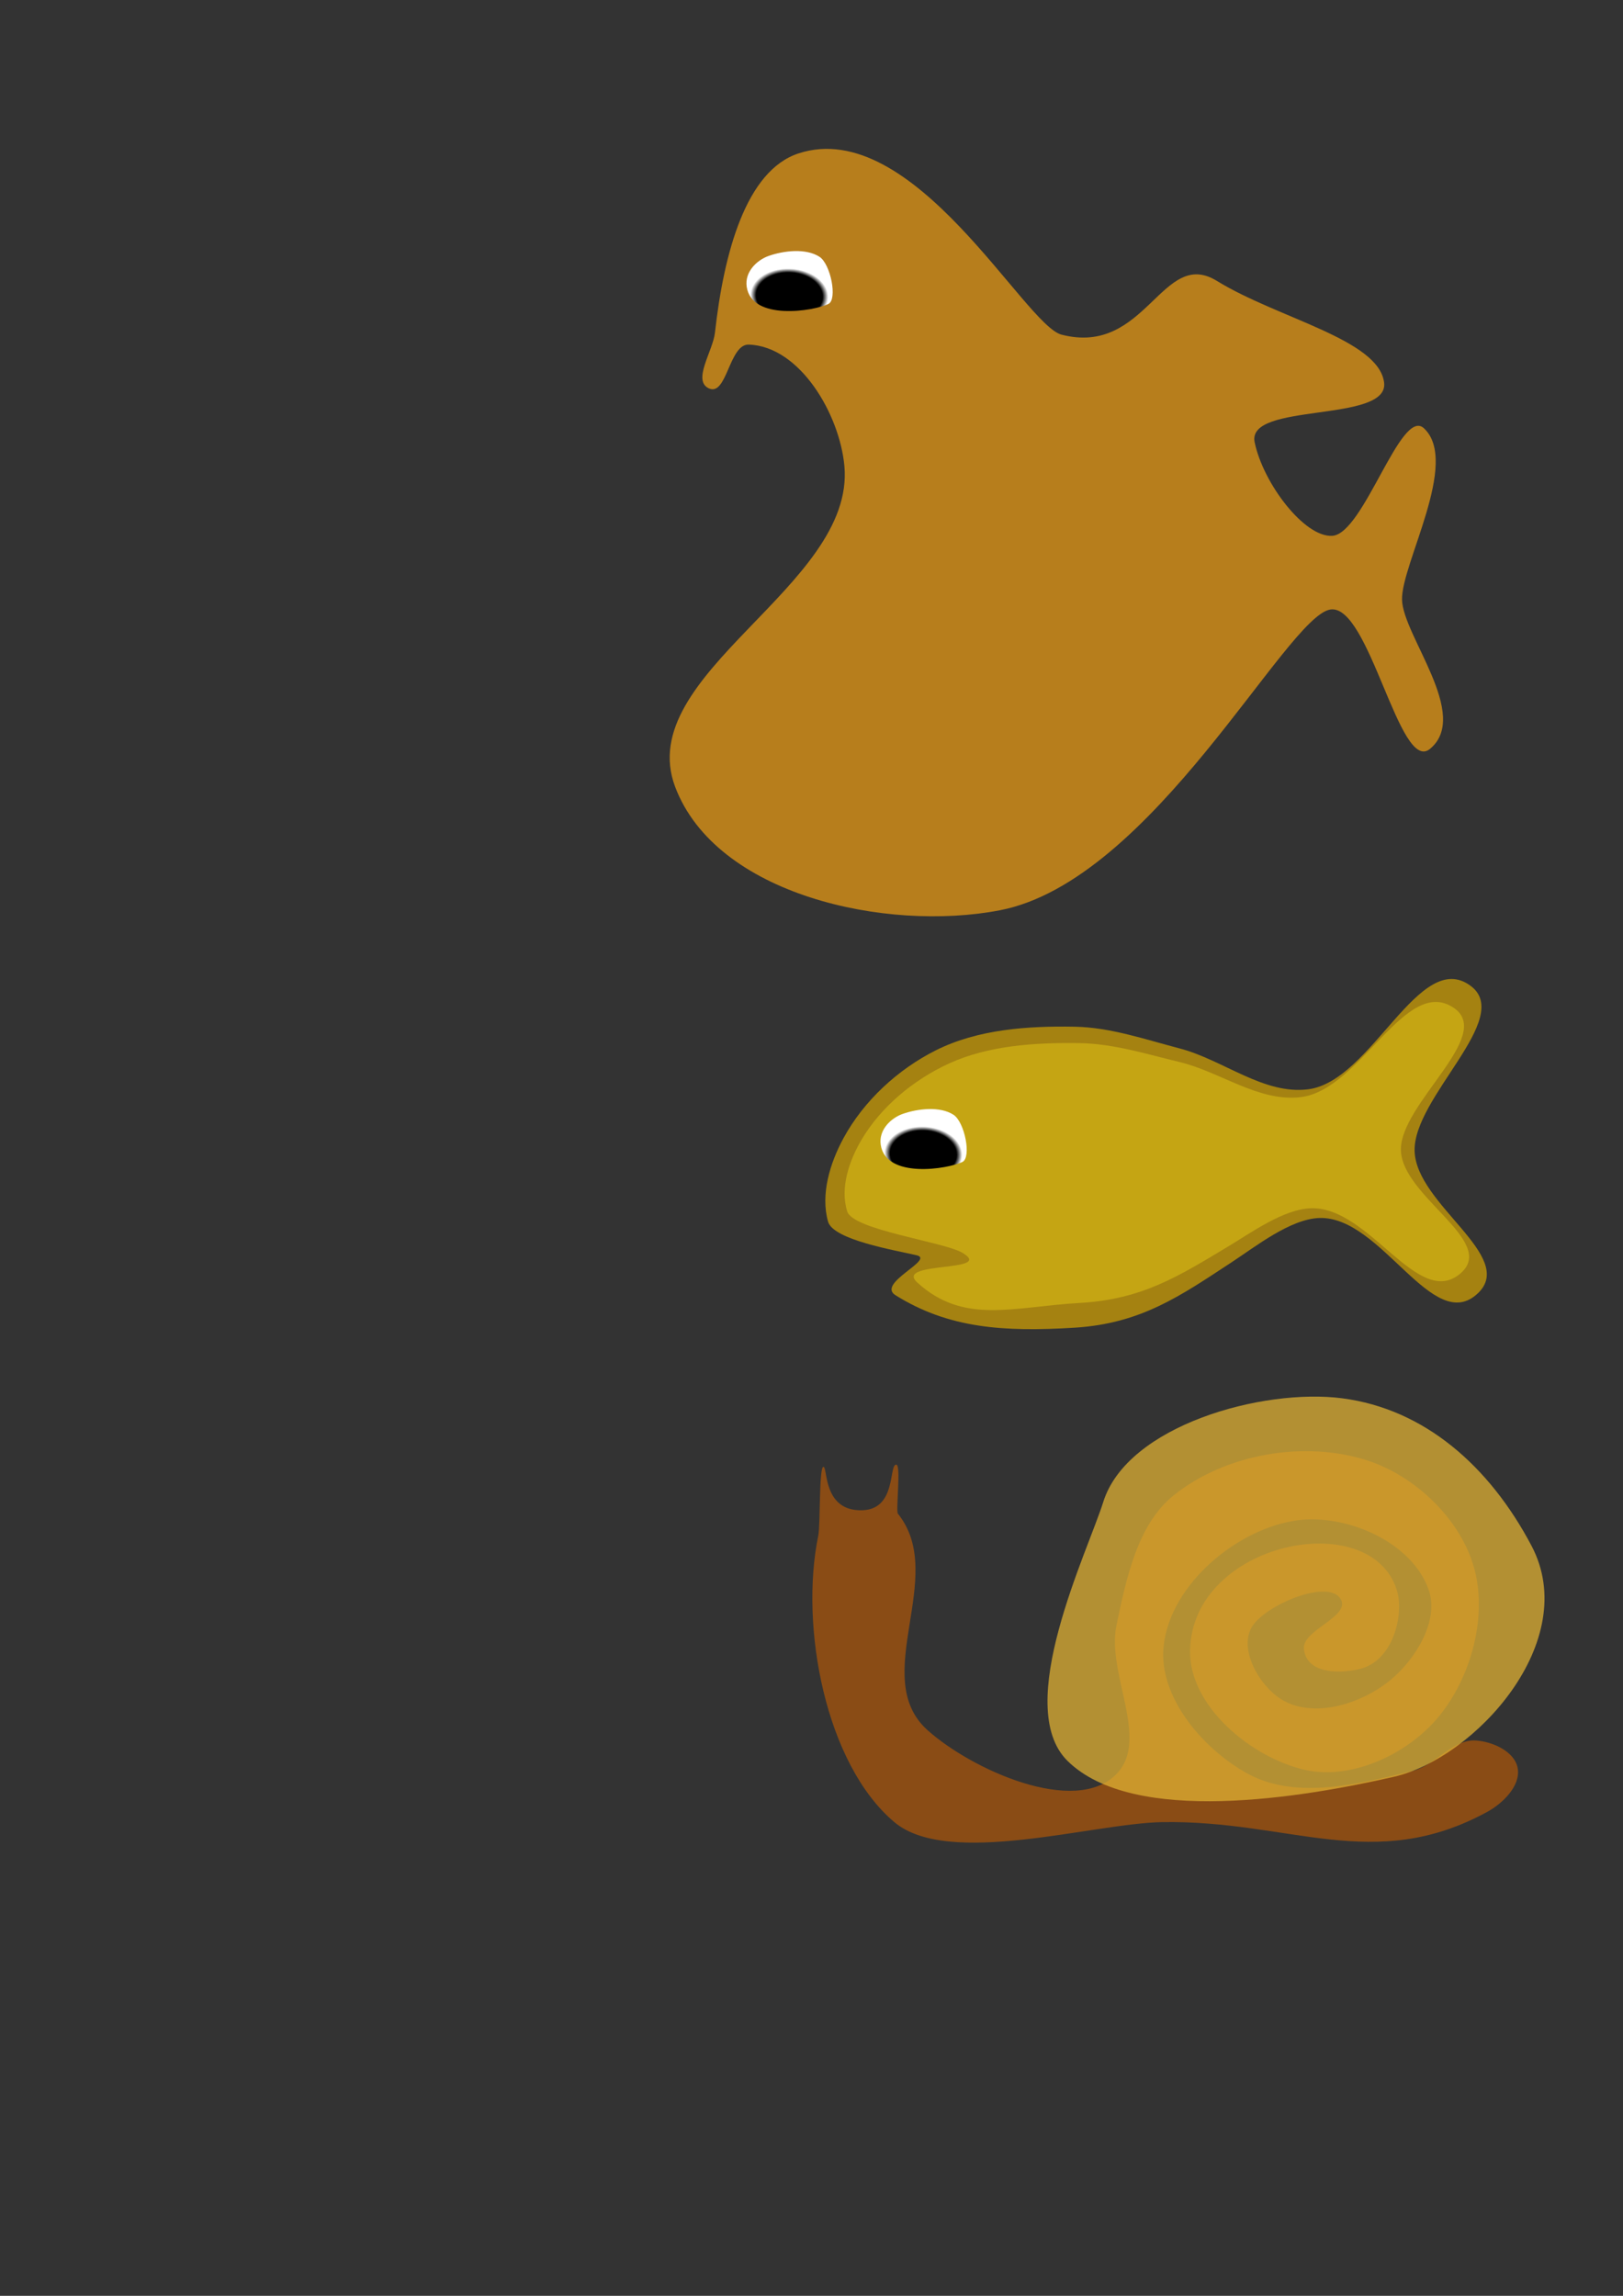 <?xml version="1.0" encoding="UTF-8" standalone="no"?>
<!-- Created with Inkscape (http://www.inkscape.org/) -->

<svg
   width="210mm"
   height="297mm"
   viewBox="0 0 210 297"
   version="1.1"
   id="svg1"
   inkscape:version="1.4 (86a8ad7, 2024-10-11)"
   sodipodi:docname="drawing.svg"
   xmlns:inkscape="http://www.inkscape.org/namespaces/inkscape"
   xmlns:sodipodi="http://sodipodi.sourceforge.net/DTD/sodipodi-0.dtd"
   xmlns:xlink="http://www.w3.org/1999/xlink"
   xmlns="http://www.w3.org/2000/svg"
   xmlns:svg="http://www.w3.org/2000/svg">
  <rect x="0" y="0" width="210" height="297" fill="#333333" stroke="none"/>
  <sodipodi:namedview
     id="namedview1"
     pagecolor="#ffffff"
     bordercolor="#000000"
     borderopacity="0.25"
     inkscape:showpageshadow="2"
     inkscape:pageopacity="0.0"
     inkscape:pagecheckerboard="0"
     inkscape:deskcolor="#d1d1d1"
     inkscape:document-units="mm"
     inkscape:zoom="1.4520903"
     inkscape:cx="512.0205"
     inkscape:cy="368.77872"
     inkscape:window-width="1920"
     inkscape:window-height="1017"
     inkscape:window-x="990"
     inkscape:window-y="1072"
     inkscape:window-maximized="1"
     inkscape:current-layer="layer2" />
  <defs
     id="defs1">
    <linearGradient
       id="linearGradient33"
       inkscape:collect="always">
      <stop
         style="stop-color:#000000;stop-opacity:1;"
         offset="0.788"
         id="stop35" />
      <stop
         style="stop-color:#ffffff;stop-opacity:1;"
         offset="0.925"
         id="stop34" />
    </linearGradient>
    <linearGradient
       id="linearGradient2"
       inkscape:collect="always">
      <stop
         style="stop-color:#e03434;stop-opacity:1;"
         offset="0"
         id="stop6" />
      <stop
         style="stop-color:#e13f3d;stop-opacity:1;"
         offset="0.334"
         id="stop23" />
      <stop
         style="stop-color:#f1d2af;stop-opacity:1;"
         offset="0.4"
         id="stop25" />
      <stop
         style="stop-color:#f6f6cb;stop-opacity:1;"
         offset="0.506"
         id="stop13" />
      <stop
         style="stop-color:#f0c1a2;stop-opacity:1;"
         offset="0.602"
         id="stop26" />
      <stop
         style="stop-color:#e13d3b;stop-opacity:1;"
         offset="0.656"
         id="stop24" />
      <stop
         style="stop-color:#e03434;stop-opacity:1;"
         offset="1"
         id="stop22" />
    </linearGradient>
    <linearGradient
       id="linearGradient21"
       inkscape:collect="always">
      <stop
         style="stop-color:#4c616a;stop-opacity:1;"
         offset="0"
         id="stop18" />
      <stop
         style="stop-color:#4a6358;stop-opacity:1;"
         offset="0.633"
         id="stop19" />
      <stop
         style="stop-color:#474232;stop-opacity:1;"
         offset="0.879"
         id="stop20" />
      <stop
         style="stop-color:#423e32;stop-opacity:1;"
         offset="1"
         id="stop21" />
    </linearGradient>
    <linearGradient
       id="linearGradient17"
       inkscape:collect="always">
      <stop
         style="stop-color:#736543;stop-opacity:1;"
         offset="0"
         id="stop14" />
      <stop
         style="stop-color:#70603d;stop-opacity:1;"
         offset="0.796"
         id="stop15" />
      <stop
         style="stop-color:#433f36;stop-opacity:1;"
         offset="0.9"
         id="stop16" />
      <stop
         style="stop-color:#3f3b35;stop-opacity:1;"
         offset="1"
         id="stop17" />
    </linearGradient>
    <linearGradient
       id="linearGradient12"
       inkscape:collect="always">
      <stop
         style="stop-color:#736543;stop-opacity:1;"
         offset="0"
         id="stop9" />
      <stop
         style="stop-color:#a67807;stop-opacity:1;"
         offset="0.796"
         id="stop10" />
      <stop
         style="stop-color:#745405;stop-opacity:1;"
         offset="0.9"
         id="stop11" />
      <stop
         style="stop-color:#6f5005;stop-opacity:1;"
         offset="1"
         id="stop12" />
    </linearGradient>
    <linearGradient
       id="linearGradient4"
       inkscape:collect="always">
      <stop
         style="stop-color:#85975a;stop-opacity:1;"
         offset="0"
         id="stop5" />
      <stop
         style="stop-color:#737a61;stop-opacity:0.98;"
         offset="0.804"
         id="stop8" />
      <stop
         style="stop-color:#57633b;stop-opacity:0.937;"
         offset="1"
         id="stop7" />
    </linearGradient>
    <linearGradient
       id="linearGradient1"
       inkscape:collect="always">
      <stop
         style="stop-color:#ae7e08;stop-opacity:1;"
         offset="0"
         id="stop1" />
      <stop
         style="stop-color:#a67807;stop-opacity:1;"
         offset="0.633"
         id="stop4" />
      <stop
         style="stop-color:#745405;stop-opacity:1;"
         offset="0.879"
         id="stop3" />
      <stop
         style="stop-color:#6f5005;stop-opacity:1;"
         offset="1"
         id="stop2" />
    </linearGradient>
    <radialGradient
       inkscape:collect="always"
       xlink:href="#linearGradient12"
       id="radialGradient2"
       cx="69.057"
       cy="53.023"
       fx="69.057"
       fy="53.023"
       r="24.963"
       gradientTransform="matrix(0.931,0.936,-0.794,0.79,46.884,-53.485)"
       gradientUnits="userSpaceOnUse" />
    <radialGradient
       inkscape:collect="always"
       xlink:href="#linearGradient4"
       id="radialGradient6"
       cx="70.449"
       cy="52.971"
       fx="70.449"
       fy="52.971"
       r="18.065"
       gradientTransform="matrix(0.927,-0.109,0.052,0.44,0.784,33.876)"
       gradientUnits="userSpaceOnUse" />
    <radialGradient
       inkscape:collect="always"
       xlink:href="#linearGradient1"
       id="radialGradient12"
       gradientUnits="userSpaceOnUse"
       gradientTransform="matrix(0.834,0.864,-0.712,0.73,49.248,-45.193)"
       cx="69.057"
       cy="53.023"
       fx="69.057"
       fy="53.023"
       r="24.963" />
    <radialGradient
       inkscape:collect="always"
       xlink:href="#linearGradient17"
       id="radialGradient2-1"
       cx="69.057"
       cy="53.023"
       fx="69.057"
       fy="53.023"
       r="24.963"
       gradientTransform="matrix(0.931,0.936,-0.794,0.79,46.884,-53.485)"
       gradientUnits="userSpaceOnUse" />
    <radialGradient
       inkscape:collect="always"
       xlink:href="#linearGradient21"
       id="radialGradient12-6"
       gradientUnits="userSpaceOnUse"
       gradientTransform="matrix(0.834,0.864,-0.712,0.73,49.248,-45.193)"
       cx="69.057"
       cy="53.023"
       fx="69.057"
       fy="53.023"
       r="24.963" />
    <radialGradient
       inkscape:collect="always"
       xlink:href="#linearGradient4"
       id="radialGradient6-7"
       cx="70.449"
       cy="52.971"
       fx="70.449"
       fy="52.971"
       r="18.065"
       gradientTransform="matrix(0.927,-0.109,0.052,0.44,0.784,33.876)"
       gradientUnits="userSpaceOnUse" />
    <linearGradient
       inkscape:collect="always"
       xlink:href="#linearGradient2"
       id="linearGradient13"
       x1="46.728"
       y1="166.058"
       x2="105.078"
       y2="166.058"
       gradientUnits="userSpaceOnUse"
       gradientTransform="translate(0.515,8.246)" />
    <radialGradient
       inkscape:collect="always"
       xlink:href="#linearGradient33"
       id="radialGradient34"
       cx="143.084"
       cy="80.292"
       fx="143.084"
       fy="80.292"
       r="6.011"
       gradientTransform="matrix(0.904,0.043,-0.03,0.639,16.215,21.797)"
       gradientUnits="userSpaceOnUse" />
    <radialGradient
       inkscape:collect="always"
       xlink:href="#linearGradient33"
       id="radialGradient34-1"
       cx="143.084"
       cy="80.292"
       fx="143.084"
       fy="80.292"
       r="6.011"
       gradientTransform="matrix(0.904,0.043,-0.03,0.639,-1.128,-89.198)"
       gradientUnits="userSpaceOnUse" />
  </defs>
  <g
     inkscape:groupmode="layer"
     id="layer2"
     inkscape:label="Animals"
     inkscape:highlight-color="#6cb1f6">
    <g
       id="g14-5"
       transform="translate(-23.676,70.03)"
       inkscape:export-filename="fish.svg"
       inkscape:export-xdpi="96"
       inkscape:export-ydpi="96"
       inkscape:label="fish">
      <path
         style="fill:#a58211;fill-opacity:1;stroke-width:0.492;stroke-dasharray:0.369, 0.492, 0.246, 0.492"
         d="m 214.908,97.271 c 5.016,-4.791 -8.031,-11.485 -8.197,-18.419 -0.166,-6.949 12.83,-17.182 7.259,-21.339 -6.649,-4.962 -12.767,12.294 -20.993,13.37 -5.774,0.755 -11.02,-3.806 -16.654,-5.278 -4.481,-1.17 -8.974,-2.732 -13.605,-2.815 -6.066,-0.108 -12.519,0.332 -17.944,3.049 -4.92,2.464 -9.341,6.538 -11.963,11.376 -1.743,3.216 -2.988,7.27 -1.994,10.79 0.67,2.371 8.69,3.704 11.465,4.354 2.397,0.562 -5.22,3.611 -2.75,5.159 6.845,4.29 13.993,4.779 23.185,4.209 8.615,-0.534 13.679,-4.112 20.29,-8.444 3.145,-2.061 7.619,-5.619 11.376,-5.747 8.054,-0.274 14.697,15.3 20.524,9.734 z"
         id="path13-3-5"
         sodipodi:nodetypes="sssssssssssssss" />
      <path
         style="fill:#dbbf16;fill-opacity:0.583;stroke-width:0.444;stroke-dasharray:0.333, 0.444, 0.222, 0.444"
         d="m 212.679,94.679 c 4.735,-4.135 -7.582,-9.913 -7.739,-15.898 -0.157,-5.998 12.112,-14.831 6.853,-18.419 -6.277,-4.283 -12.053,10.611 -19.819,11.54 -5.451,0.652 -10.403,-3.285 -15.722,-4.555 -4.23,-1.01 -8.472,-2.358 -12.843,-2.43 -5.727,-0.093 -11.819,0.287 -16.94,2.632 -4.645,2.127 -8.818,5.644 -11.293,9.82 -1.645,2.776 -2.821,6.275 -1.882,9.313 0.749,2.423 12.521,3.932 14.911,5.357 4.321,2.577 -8.93,1.037 -5.832,3.855 6.023,5.479 12.359,3.124 21.037,2.632 8.133,-0.461 12.914,-3.549 19.154,-7.289 2.969,-1.779 7.192,-4.85 10.74,-4.96 7.603,-0.236 13.874,13.206 19.376,8.402 z"
         id="path13-1"
         sodipodi:nodetypes="sssssssssssssss" />
      <path
         style="fill:url(#radialGradient34);stroke-width:0.765;stroke-dasharray:0.574, 0.765, 0.383, 0.765"
         d="m 137.634,78.072 c -0.291,-1.947 1.33,-3.462 2.822,-3.993 1.959,-0.697 4.846,-1.029 6.591,0.102 1.456,0.944 2.354,5.514 1.16,6.104 -1.866,0.922 -9.908,2.225 -10.573,-2.213 z"
         id="path14-7"
         sodipodi:nodetypes="sssss" />
    </g>
    <g
       id="g33"
       inkscape:label="snail"
       inkscape:export-filename="assets\snail.svg"
       inkscape:export-xdpi="96"
       inkscape:export-ydpi="96">
      <path
         style="fill:#8a4c15;fill-opacity:1;stroke-width:0.546;stroke-dasharray:0.41, 0.546, 0.273, 0.546"
         d="m 173.561,207.055 c 0.901,2.169 -5.066,3.868 -4.85,6.224 0.288,3.136 4.255,3.322 7.185,2.64 4.431,-1.03 5.792,-7.148 4.85,-10.184 -3.396,-10.944 -26.46,-6.263 -26.765,7.732 -0.159,7.288 7.955,13.868 14.73,15.465 5.895,1.39 12.963,-1.755 17.065,-6.412 4.339,-4.927 6.713,-12.952 5.03,-19.425 -1.695,-6.519 -7.685,-12.14 -13.832,-14.145 -8.122,-2.649 -18.401,-0.909 -25.148,4.526 -4.655,3.75 -6.108,10.768 -7.365,16.785 -1.308,6.263 4.37,14.757 0,19.237 -5.357,5.491 -18.728,-0.564 -24.43,-5.658 -7.7,-6.88 2.671,-19.906 -3.85,-28.018 -0.304,-0.378 0.449,-6.346 -0.218,-6.347 -0.988,-0.002 0.058,5.722 -4.338,5.896 -5.203,0.207 -4.502,-5.614 -5.087,-5.61 -0.571,0.005 -0.384,7.563 -0.659,8.889 -2.432,11.734 0.917,29.558 9.84,37.071 7.007,5.9 25.688,0.148 34.669,1e-5 16.587,-0.273 27.305,6.692 42.034,-1.32 1.978,-1.076 4.365,-3.36 3.952,-5.658 -0.395,-2.194 -3.268,-3.431 -5.389,-3.583 -3.021,-0.216 -5.31,3.259 -8.263,3.96 -6.892,1.638 -14.909,3.763 -21.197,0.377 -5.705,-3.072 -11.706,-9.911 -10.958,-16.596 0.901,-8.047 9.594,-15.158 17.245,-16.219 6.318,-0.876 14.921,2.751 17.065,9.053 1.344,3.949 -1.727,8.889 -4.85,11.504 -3.672,3.075 -9.634,5.042 -13.832,2.829 -2.968,-1.565 -5.892,-6.363 -4.311,-9.43 1.523,-2.956 10.396,-6.664 11.676,-3.583 z"
         id="path26"
         sodipodi:nodetypes="ssssssssssssssssssssssssssssssss"
         inkscape:export-filename="assets\snail.png"
         inkscape:export-xdpi="96"
         inkscape:export-ydpi="96" />
      <path
         style="fill:#e0b134;fill-opacity:0.741;stroke-width:0.765;stroke-dasharray:0.574, 0.765, 0.383, 0.765"
         d="m 138.117,227.791 c -7.148,-7.066 2.602,-27.017 4.638,-33.499 3.108,-9.894 20.638,-14.741 30.922,-13.399 10.624,1.386 19.028,8.746 24.48,19.068 6.542,12.386 -7.343,27.505 -17.78,29.891 -11.727,2.681 -33.705,6.396 -42.26,-2.061 z"
         id="path27"
         sodipodi:nodetypes="ssssss" />
    </g>
    <path
       style="fill:#dd9415;fill-opacity:0.771;stroke-width:0.765;stroke-dasharray:0.574, 0.765, 0.383, 0.765"
       d="m 103.33,19.842 c 14.877,-4.852 29.225,22.208 34.014,23.449 10.977,2.845 12.997,-11.326 20.099,-6.957 7.925,4.874 20.915,7.554 21.645,13.142 0.693,5.301 -17.827,2.494 -16.749,7.73 1.091,5.302 6.433,12.341 10.05,12.111 4.083,-0.26 8.856,-16.7 11.853,-13.915 4.684,4.354 -2.92,17.522 -2.834,22.161 0.086,4.645 8.923,14.955 3.608,19.326 -3.945,3.244 -7.838,-18.829 -12.884,-18.038 -5.732,0.899 -22.956,35.1 -42.775,38.91 -14.71,2.827 -36.714,-1.961 -42.002,-15.976 -5.52,-14.631 23.316,-25.913 21.903,-41.487 -0.602,-6.64 -5.706,-15.482 -12.369,-15.719 -2.552,-0.091 -2.824,6.716 -5.154,5.669 -2.206,-0.991 0.506,-4.811 0.773,-7.215 1.147,-10.309 4.009,-20.97 10.823,-23.191 z"
       id="path33"
       sodipodi:nodetypes="sssssssssssssssss" />
    <path
       style="display:inline;fill:url(#radialGradient34-1);stroke-width:0.765;stroke-dasharray:0.574, 0.765, 0.383, 0.765"
       d="m 120.292,-32.922 c -0.291,-1.947 1.33,-3.462 2.822,-3.993 1.959,-0.697 4.846,-1.029 6.591,0.102 1.456,0.944 2.354,5.514 1.16,6.104 -1.866,0.922 -9.908,2.225 -10.573,-2.213 z"
       id="path14-7-2"
       sodipodi:nodetypes="sssss"
       transform="translate(-23.676,70.03)" />
  </g>
  <g
     id="g12"
     transform="translate(-28.86,-13.142)"
     inkscape:label="Coins"
     style="display:none">
    <g
       id="g8"
       transform="matrix(1,0,0,1.216,14.044,-2.827)"
       inkscape:export-filename="coin.svg"
       inkscape:export-xdpi="96"
       inkscape:export-ydpi="96">
      <ellipse
         style="fill:url(#radialGradient2);stroke-width:0.765;stroke-dasharray:0.574, 0.765, 0.383, 0.765"
         id="path1"
         cx="69.057"
         cy="53.023"
         rx="24.963"
         ry="23.505"
         transform="matrix(1,0,0,0.822,-0.129,5.928)" />
      <ellipse
         style="fill:url(#radialGradient12);stroke-width:0.696;stroke-dasharray:0.522, 0.696, 0.348, 0.696"
         id="path1-6"
         cx="69.123"
         cy="53.189"
         rx="22.375"
         ry="21.711"
         transform="matrix(1,0,0,0.822,-0.129,5.928)" />
      <path
         style="fill:url(#radialGradient6);stroke-width:0.765;stroke-dasharray:0.574, 0.765, 0.383, 0.765"
         d="m 85.911,56.671 c 1.12,-2.04 -2.025,-5.331 -2.044,-7.806 -0.017,-2.242 3.766,-4.662 2.408,-7.546 -0.973,-2.068 -3.875,6.218 -6.924,6.6 -3.263,0.409 -5.191,-5.593 -11.752,-5.647 -4.274,-0.035 -6.439,1.045 -9.202,2.642 -2.231,1.29 -7.622,2.798 -7.653,5.375 -0.035,2.942 4.718,3.762 7.288,5.193 2.639,1.469 8.319,3.149 11.115,2.004 8.081,-3.308 6.337,-6.387 10.113,-6.645 1.273,-0.087 5.552,7.829 6.651,5.829 z"
         id="path4"
         sodipodi:nodetypes="sssssssssss" />
    </g>
    <g
       id="g8-3"
       transform="matrix(1,0,0,1.216,91.786,-3.476)"
       inkscape:export-filename="silverCoin.svg"
       inkscape:export-xdpi="96"
       inkscape:export-ydpi="96">
      <ellipse
         style="fill:url(#radialGradient2-1);stroke-width:0.765;stroke-dasharray:0.574, 0.765, 0.383, 0.765"
         id="path1-3"
         cx="69.057"
         cy="53.023"
         rx="24.963"
         ry="23.505"
         transform="matrix(1,0,0,0.822,-0.129,5.928)" />
      <ellipse
         style="fill:url(#radialGradient12-6);stroke-width:0.696;stroke-dasharray:0.522, 0.696, 0.348, 0.696"
         id="path1-6-4"
         cx="69.123"
         cy="53.189"
         rx="22.375"
         ry="21.711"
         transform="matrix(1,0,0,0.822,-0.129,5.928)" />
      <path
         style="fill:url(#radialGradient6-7);stroke-width:0.765;stroke-dasharray:0.574, 0.765, 0.383, 0.765"
         d="m 86.094,57.046 c 1.117,-2.035 -2.94,-4.945 -2.955,-7.413 -0.014,-2.247 3.678,-5.497 2.317,-8.389 -0.973,-2.068 -2.509,5.019 -5.557,5.402 -3.263,0.409 -5.738,-4.319 -12.299,-4.373 -4.274,-0.035 -6.439,1.045 -9.202,2.642 -2.231,1.29 -7.622,2.798 -7.653,5.375 -0.035,2.942 4.718,3.762 7.288,5.193 2.639,1.469 8.319,3.149 11.115,2.004 8.081,-3.308 7.248,-5.937 11.024,-6.195 1.273,-0.087 4.824,7.754 5.922,5.754 z"
         id="path4-1"
         sodipodi:nodetypes="sssssssssss" />
    </g>
  </g>
  <g
     inkscape:groupmode="layer"
     id="layer3"
     inkscape:label="Food"
     style="display:none">
    <path
       style="fill:#967817;fill-opacity:1;stroke-width:0.765;stroke-dasharray:0.574, 0.765, 0.383, 0.765"
       d="m 55.319,118.219 c 2.144,0.248 10.424,2.67 12.58,2.763 7.371,0.947 14.604,0.14 21.903,-1.031 2.733,-0.463 5.512,-2.751 8.117,-1.804 4.375,1.591 8.55,6.425 8.503,11.08 -0.039,3.85 -2.135,8.005 -7.215,9.019 -15.272,3.049 -25.519,7.036 -39.46,1.209 -2.775,-1.16 -12.957,-4.112 -11.54,-8.106 1.417,-3.994 3.243,-13.578 7.112,-13.13 z"
       id="path12"
       sodipodi:nodetypes="sssssssss"
       inkscape:export-filename="food.svg"
       inkscape:export-xdpi="96"
       inkscape:export-ydpi="96"
       transform="translate(-28.86,-13.142)" />
    <path
       style="fill:url(#linearGradient13);stroke-width:0.765;stroke-dasharray:0.574, 0.765, 0.383, 0.765"
       d="m 54.49,162.344 c 2.144,0.248 10.424,2.67 12.58,2.763 7.371,0.947 14.604,0.14 21.903,-1.031 2.733,-0.463 5.512,-2.751 8.117,-1.804 4.375,1.591 8.55,6.425 8.503,11.08 -0.039,3.85 -2.135,8.005 -7.215,9.019 -15.272,3.049 -25.519,7.036 -39.46,1.209 -2.775,-1.16 -12.957,-4.112 -11.54,-8.106 1.417,-3.994 3.243,-13.578 7.112,-13.13 z"
       id="path12-8"
       sodipodi:nodetypes="sssssssss"
       inkscape:export-filename="assets\food2.svg"
       inkscape:export-xdpi="96"
       inkscape:export-ydpi="96"
       transform="translate(-28.86,-13.142)" />
  </g>
</svg>
